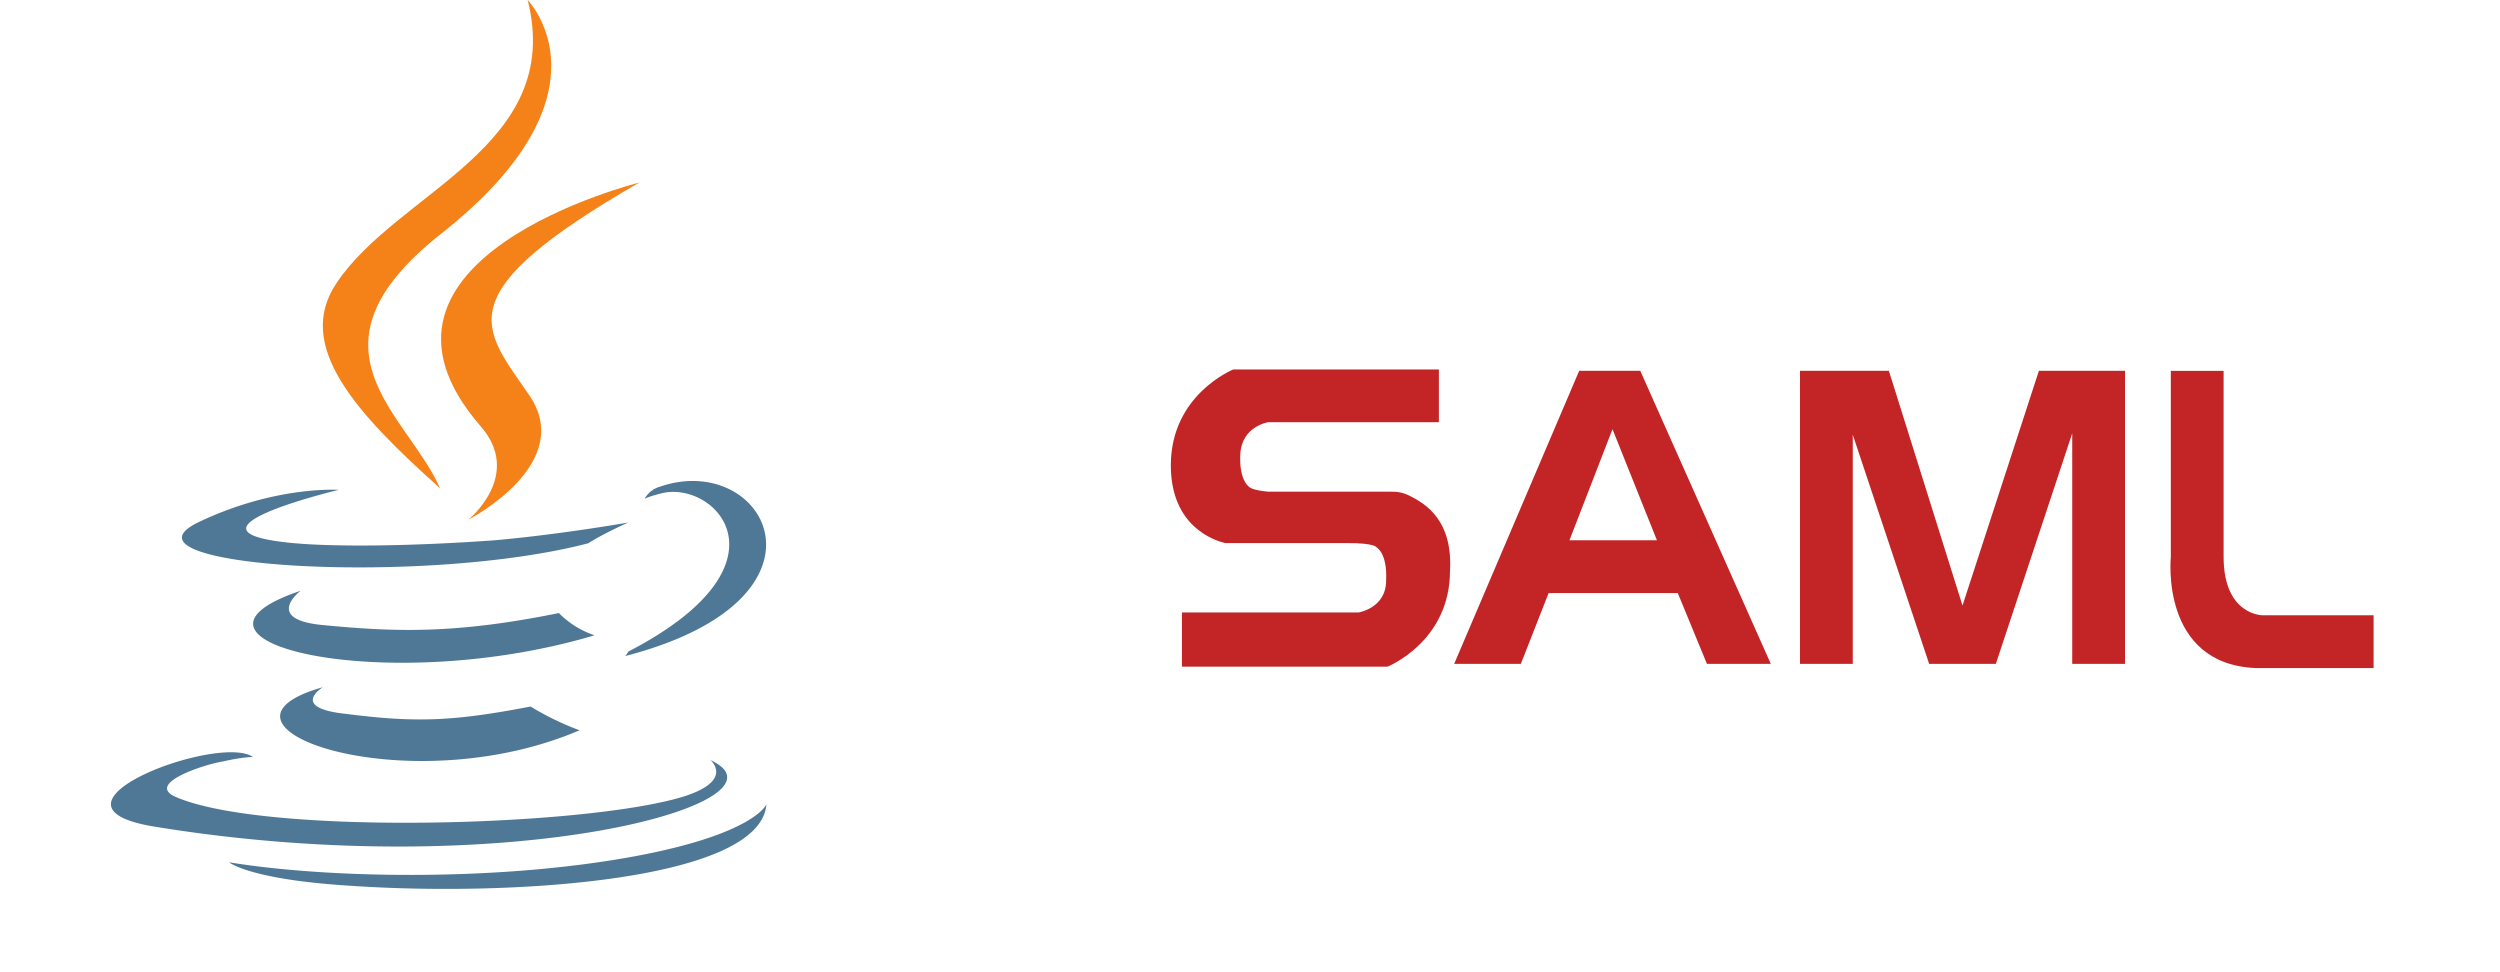 <svg xmlns="http://www.w3.org/2000/svg" width="180" height="70">

<svg x="0" y="0" xmlns="http://www.w3.org/2000/svg" width="64" height="64" viewBox="0 0 32 32"><path d="M11.622 24.74s-1.23.748.855.962c2.51.32 3.847.267 6.625-.267a10.02 10.02 0 0 0 1.763.855c-6.25 2.672-14.16-.16-9.244-1.55zm-.8-3.473s-1.336 1.015.748 1.23c2.725.267 4.862.32 8.55-.427a3.26 3.26 0 0 0 1.282.801c-7.534 2.244-15.976.214-10.58-1.603zm14.747 6.09s.908.748-1.015 1.336c-3.58 1.07-15.014 1.39-18.22 0-1.122-.48 1.015-1.175 1.7-1.282.695-.16 1.07-.16 1.07-.16-1.23-.855-8.175 1.763-3.526 2.51 12.77 2.084 23.296-.908 19.983-2.404zM12.2 17.633s-5.824 1.39-2.084 1.87c1.603.214 4.755.16 7.694-.053 2.404-.214 4.81-.64 4.81-.64s-.855.374-1.443.748c-5.93 1.55-17.312.855-14.052-.748 2.778-1.336 5.076-1.175 5.076-1.175zm10.42 5.824c5.984-3.1 3.206-6.09 1.282-5.717-.48.107-.695.214-.695.214s.16-.32.534-.427c3.794-1.336 6.786 4.007-1.23 6.09 0 0 .053-.053.107-.16zm-9.83 8.442c5.77.374 14.587-.214 14.8-2.94 0 0-.427 1.07-4.755 1.87-4.916.908-11.007.8-14.587.214 0 0 .748.64 4.542.855z" fill="#4e7896"/><path d="M18.996.001s3.313 3.366-3.152 8.442c-5.183 4.114-1.175 6.465 0 9.137-3.046-2.725-5.236-5.13-3.74-7.373C14.294 6.893 20.332 5.3 18.996.001zm-1.7 15.335c1.55 1.763-.427 3.366-.427 3.366s3.954-2.03 2.137-4.542c-1.656-2.404-2.94-3.58 4.007-7.587 0 0-10.953 2.725-5.717 8.763z" fill="#f58219"/></svg>


<svg x="80" y="0" xmlns="http://www.w3.org/2000/svg" width="100" height="64"><path d="m70.6 26.7h-3.8l-5.5 16.9-5.3-16.9h-6.4v21.1h3.8v-16.5l5.5 16.5h4.8l5.5-16.6v16.6h3.8v-21.1zm-27.7 21.1h4.6l-9.4-21.1h-4.4l-9 21.1h4.8l2-5.1h9.3zm-9.9-8.9 3.1-8 3.2 8zm-11.5-3.2c-.6-.3-1-.3-1.5-.3h-8.7c-1.1-.1-1.3-.3-1.3-.3s-.8-.4-.7-2.4 2-2.3 2-2.3h12.3v-3.8h-14.8s-4.5 1.8-4.5 6.9c0 4.4 3.1 5.4 3.9 5.6h8.8c2 0 2.1.3 2.1.3s.8.4.7 2.4c0 2-2 2.3-2 2.3h-12.7v3.9h14.8s4.5-1.8 4.5-6.9c.2-3.6-1.7-4.8-2.9-5.4zm61.4 8.6s-2.8 0-2.8-4.2v-13.4h-3.8v13.4s-.8 7.7 6.1 8h8.5v-3.8z" fill="#c32527"/></svg>

</svg>
